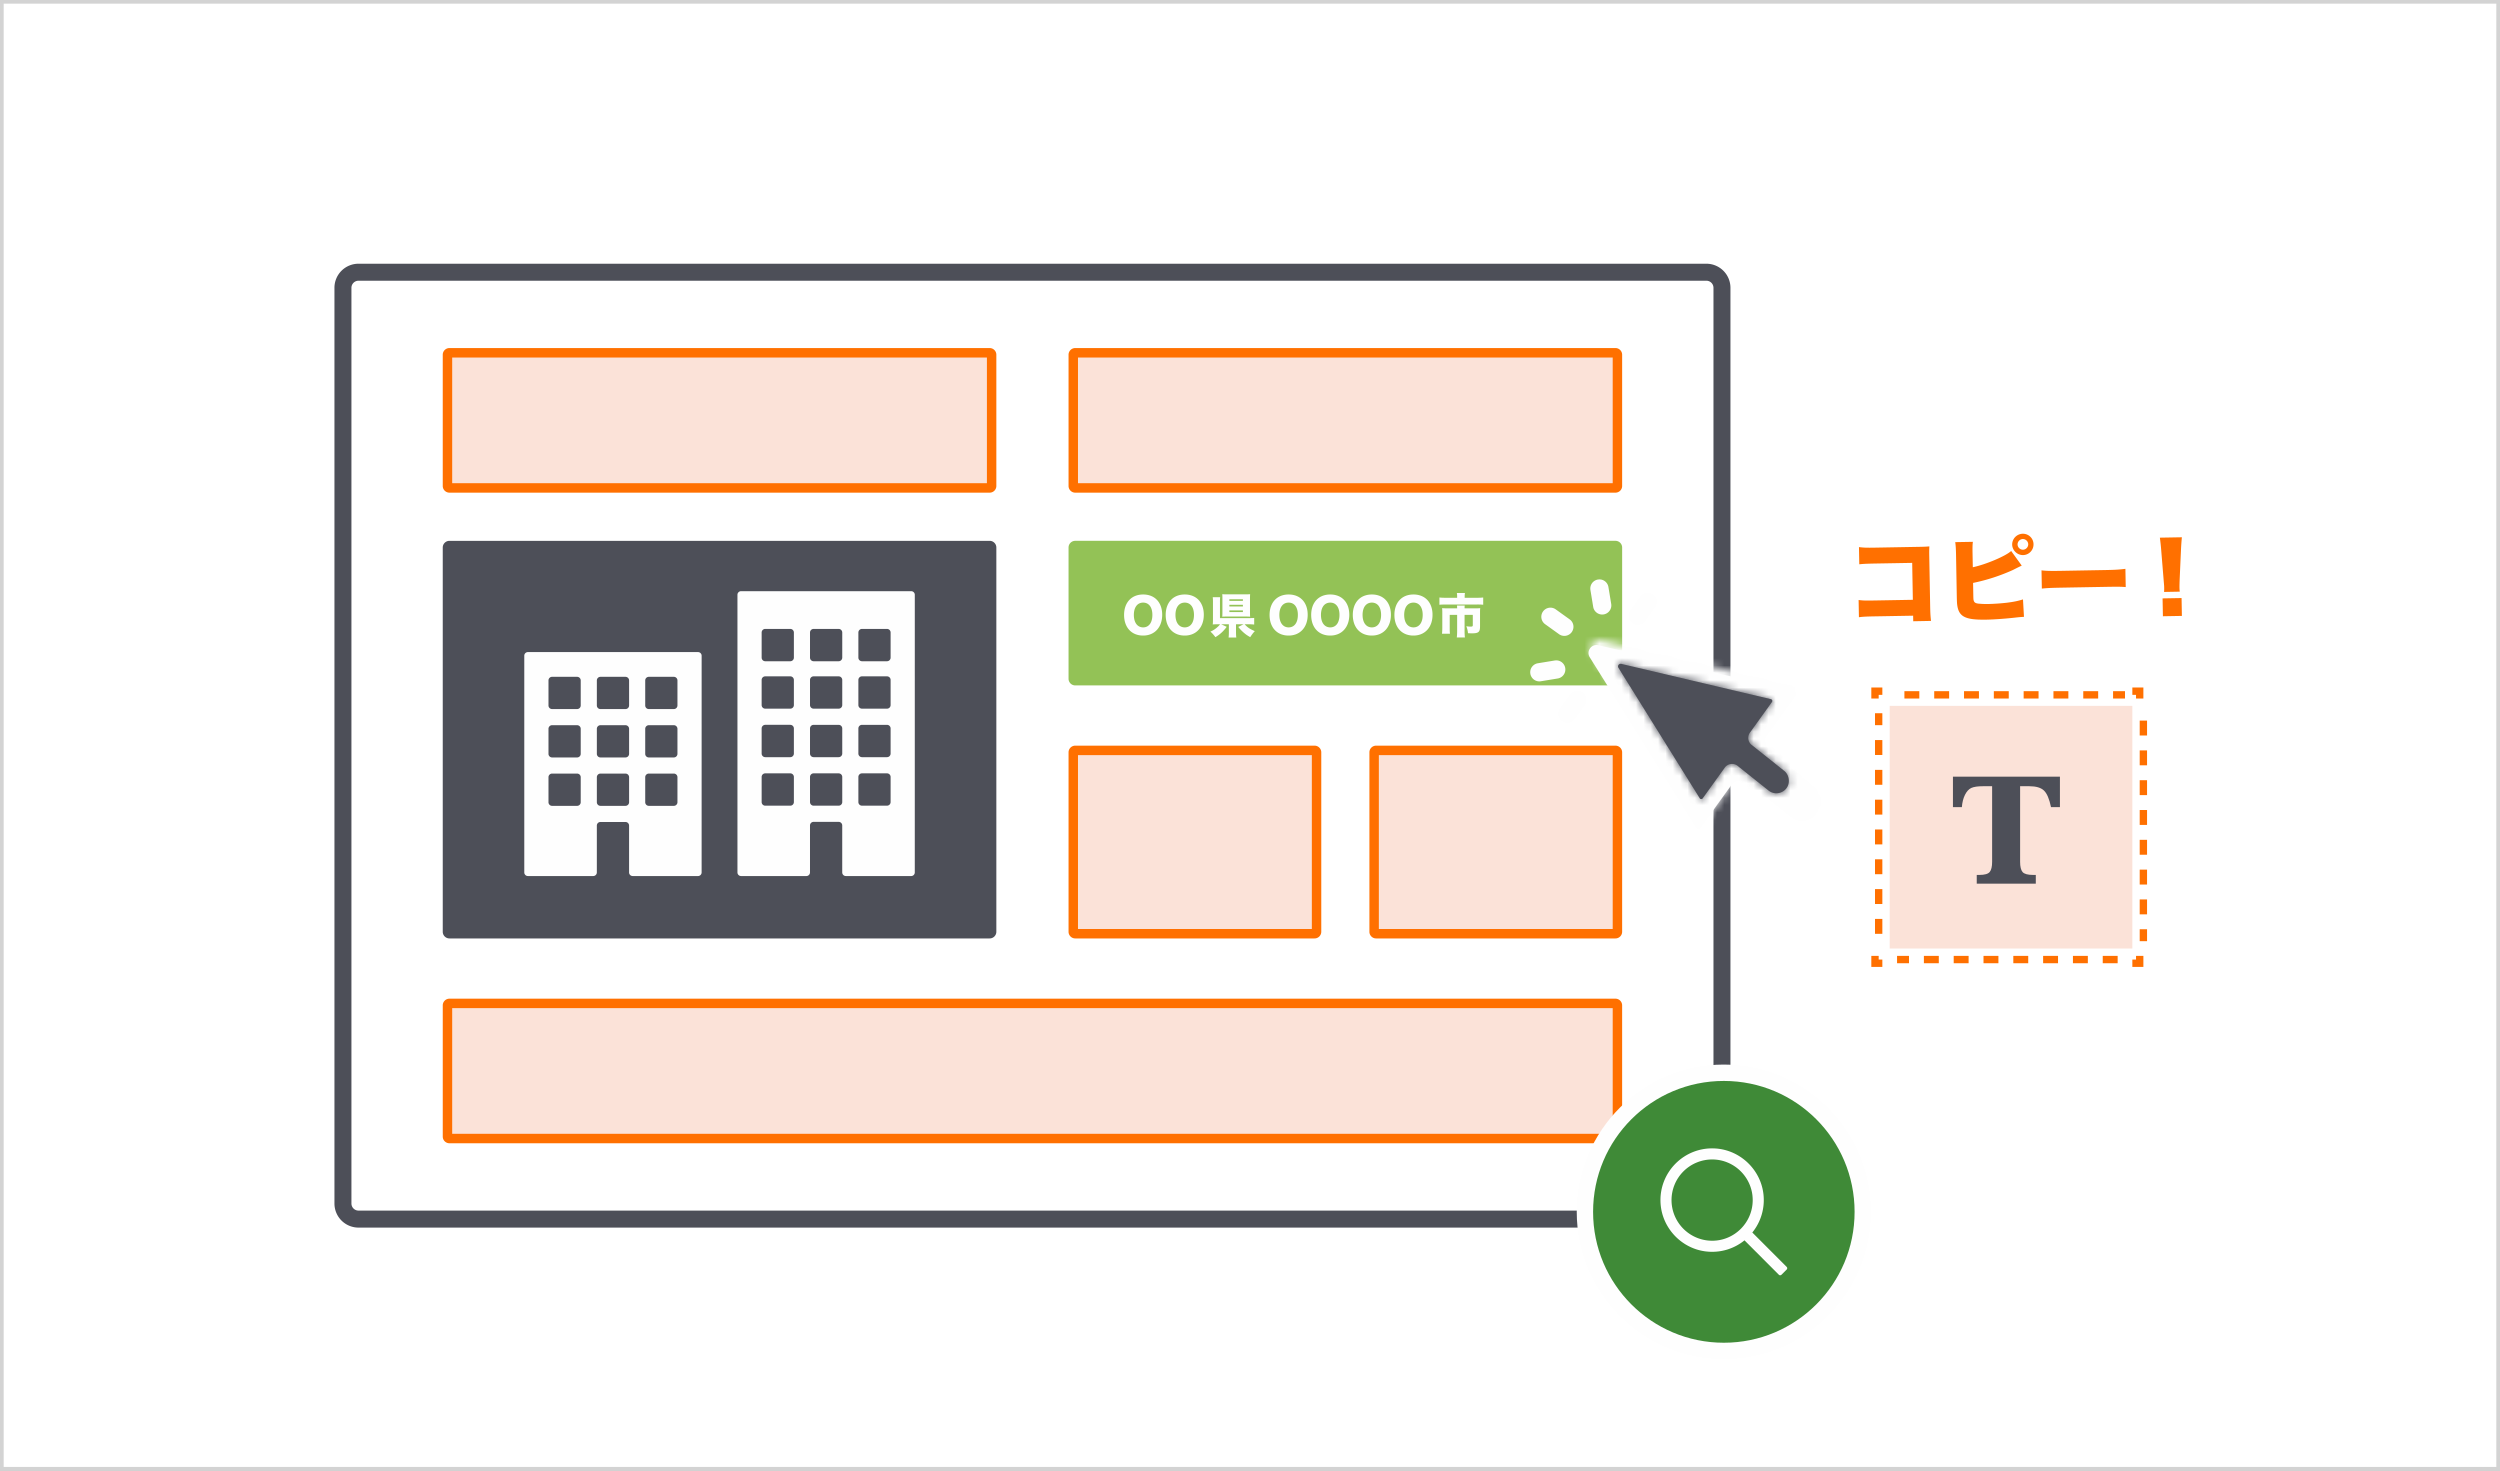 <svg xmlns="http://www.w3.org/2000/svg" xmlns:xlink="http://www.w3.org/1999/xlink" width="340" height="200" viewBox="0 0 340 200">
    <rect x="0" y="0" width="340" height="200" fill="#333333" stroke="none"/>
    <defs>
        <path id="a" d="M0 .354h312.716v1.5H0z"/>
        <path id="b" d="M.548 1.746l14.445 23.48c.079.125.194.155.279.162a.332.332 0 0 0 .285-.147l4.128-5.816a1.665 1.665 0 0 1 2.339-.39l5.944 4.8c1.05.767 2.53.523 3.287-.546.736-1.036.486-2.587-.536-3.331l-5.945-4.799a1.71 1.71 0 0 1-.382-2.367l4.128-5.816a.326.326 0 0 0 .06-.252.337.337 0 0 0-.257-.285L1.718.083a1.132 1.132 0 0 0-.259-.031C.644.052.08.988.548 1.746z"/>
        <path id="d" d="M.107.823L11.16 18.56a.24.24 0 0 0 .203.117.234.234 0 0 0 .209-.104l2.997-4.173a1.221 1.221 0 0 1 1.701-.277l4.318 3.443c.767.55 1.838.375 2.39-.392.534-.743.352-1.856-.392-2.391l-4.318-3.442a1.216 1.216 0 0 1-.277-1.697l2.999-4.174a.233.233 0 0 0 .044-.182.25.25 0 0 0-.188-.205L.493.282a.359.359 0 0 0-.385.54v.001z"/>
        <path id="f" d="M.107.823L11.16 18.56a.24.24 0 0 0 .203.117.234.234 0 0 0 .209-.104l2.997-4.173a1.221 1.221 0 0 1 1.701-.277l4.318 3.443c.767.55 1.838.375 2.39-.392.534-.743.352-1.856-.392-2.391l-4.318-3.442a1.216 1.216 0 0 1-.277-1.697l2.999-4.174a.233.233 0 0 0 .044-.182.25.25 0 0 0-.188-.205L.493.282a.359.359 0 0 0-.385.54v.001z"/>
    </defs>
    <g fill="none" fill-rule="evenodd">
        <path fill="#FFF" stroke="#D3D3D3" d="M0 0h340v200H0z"/>
        <path fill="#FEFEFE" d="M13 1.5h313H13z"/>
        <path stroke="#FF7000" d="M291 130v1h-1"/>
        <path stroke="#FF7000" stroke-dasharray="2.027,2.027" d="M288 130.5h-30"/>
        <path stroke="#FF7000" d="M256 131h-1v-1"/>
        <path stroke="#FF7000" stroke-dasharray="2.027,2.027" d="M255.5 127V97"/>
        <path stroke="#FF7000" d="M255 95v-1h1"/>
        <path stroke="#FF7000" stroke-dasharray="2.027,2.027" d="M259 94.5h30"/>
        <path stroke="#FF7000" d="M290 94h1v1"/>
        <path stroke="#FF7000" stroke-dasharray="2.027,2.027" d="M291.5 98v30"/>
        <path fill="#FBE2D8" d="M257 129h33V96h-33z"/>
        <path fill="#4D4F58" d="M232.068 35.866H48.758a3.274 3.274 0 0 0-3.273 3.277v124.533a3.275 3.275 0 0 0 3.273 3.278h183.31a3.277 3.277 0 0 0 3.273-3.278V39.143a3.276 3.276 0 0 0-3.273-3.277m0 2.312c.531 0 .964.433.964.965v124.533a.965.965 0 0 1-.964.965H48.758a.965.965 0 0 1-.963-.965V39.143c0-.532.432-.965.963-.965h183.31"/>
        <path fill="#FBE2D8" d="M61.125 66.356a.269.269 0 0 1-.269-.267V48.245a.27.27 0 0 1 .269-.268h73.468a.27.27 0 0 1 .268.268V66.09c0 .147-.12.267-.268.267H61.125z"/>
        <path fill="#FF7000" d="M134.593 47.336H61.124a.91.91 0 0 0-.91.91V66.09c0 .503.409.911.91.911h73.469a.91.91 0 0 0 .91-.91V48.246a.91.91 0 0 0-.91-.91zm-73.095 18.38h72.722V48.62H61.498v17.095z"/>
        <path fill="#93C256" d="M219.701 93.217h-73.47a.91.91 0 0 1-.908-.91V74.463c0-.502.408-.911.908-.911h73.47a.91.91 0 0 1 .91.91v17.843a.91.91 0 0 1-.91.911"/>
        <path fill="#FBE2D8" d="M61.125 154.84a.269.269 0 0 1-.269-.267V136.73c0-.146.121-.267.269-.267H219.7c.148 0 .268.12.268.267v17.844c0 .147-.12.267-.268.267H61.125z"/>
        <path fill="#FF7000" d="M219.701 135.82H61.125a.909.909 0 0 0-.91.911v17.843c0 .502.407.91.91.91H219.7a.91.91 0 0 0 .91-.91V136.73a.909.909 0 0 0-.91-.91zM61.498 154.2h157.83v-17.095H61.498V154.2z"/>
        <path fill="#FBE2D8" d="M146.232 126.985a.269.269 0 0 1-.267-.269v-24.395c0-.148.12-.269.267-.269h32.552c.146 0 .267.12.267.269v24.395c0 .148-.12.269-.267.269h-32.552z"/>
        <path fill="#FF7000" d="M178.784 101.41h-32.552a.91.91 0 0 0-.909.91v24.397c0 .502.407.91.909.91h32.552a.909.909 0 0 0 .909-.91V102.32a.91.91 0 0 0-.909-.91zm-32.178 24.932h31.804v-23.648h-31.804v23.648z"/>
        <path fill="#FBE2D8" d="M187.15 126.985a.269.269 0 0 1-.268-.269v-24.395c0-.148.12-.269.268-.269H219.7c.148 0 .268.12.268.269v24.395c0 .148-.12.269-.268.269H187.15z"/>
        <path fill="#FF7000" d="M219.701 101.41H187.15a.91.91 0 0 0-.91.91v24.397c0 .502.407.91.91.91h32.551a.91.91 0 0 0 .91-.91V102.32a.91.91 0 0 0-.91-.91zm-32.178 24.932h31.805v-23.648h-31.805v23.648z"/>
        <path fill="#4D4F58" d="M134.593 127.627H61.124a.91.91 0 0 1-.91-.91V74.464c0-.502.409-.91.91-.91h73.469a.91.91 0 0 1 .91.91v52.253a.91.91 0 0 1-.91.91"/>
        <path fill="#FEFEFE" d="M95.423 89.176l-.002 29.474c0 .271-.22.492-.491.492h-8.885a.49.49 0 0 1-.49-.492v-6.37a.49.49 0 0 0-.491-.49H81.66a.489.489 0 0 0-.49.49v6.37c0 .271-.221.492-.492.492h-8.884a.492.492 0 0 1-.492-.492V89.176c0-.272.22-.492.492-.492H94.93c.272 0 .492.22.492.492m28.991-8.284l-.002 37.758c0 .271-.22.492-.492.492h-8.884a.493.493 0 0 1-.492-.492v-6.385a.49.49 0 0 0-.49-.492h-3.403c-.27 0-.491.22-.491.492v6.385c0 .271-.22.492-.49.492h-8.885a.493.493 0 0 1-.491-.492V80.892c0-.271.22-.491.491-.491h23.138c.27 0 .491.22.491.49m-45.926 24.317h-3.403c-.271 0-.49.22-.49.493v3.403c0 .272.219.492.49.492h3.403c.272 0 .491-.22.491-.492V105.7a.491.491 0 0 0-.491-.493m6.578 0h-3.404a.49.49 0 0 0-.489.493v3.403a.49.49 0 0 0 .49.492h3.403c.271 0 .492-.22.492-.492V105.7a.492.492 0 0 0-.492-.493m6.578 0H88.24a.49.49 0 0 0-.49.493v3.403a.49.49 0 0 0 .49.492h3.403c.27 0 .49-.22.49-.492V105.7a.491.491 0 0 0-.49-.493m15.835-.031h-3.404a.49.49 0 0 0-.49.49v3.415c0 .271.22.492.49.492h3.404c.27 0 .49-.22.49-.492v-3.415c0-.27-.22-.49-.49-.49m6.577 0h-3.402a.49.49 0 0 0-.492.49v3.415c0 .271.22.492.492.492h3.402c.27 0 .491-.22.491-.492v-3.415c0-.27-.22-.49-.491-.49m6.577 0h-3.402c-.27 0-.491.22-.491.49v3.415c0 .271.22.492.491.492h3.402a.492.492 0 0 0 .491-.492v-3.415a.49.49 0 0 0-.491-.49m-42.145-6.55h-3.403c-.271 0-.49.221-.49.494v3.403c0 .272.219.49.49.49h3.403a.489.489 0 0 0 .491-.49V99.12a.492.492 0 0 0-.491-.493m6.578 0h-3.404a.49.49 0 0 0-.489.493v3.403c0 .272.218.49.49.49h3.403a.49.49 0 0 0 .492-.49V99.12a.493.493 0 0 0-.492-.493m6.578 0H88.24a.491.491 0 0 0-.49.493v3.403c0 .272.218.49.49.49h3.403c.27 0 .49-.218.49-.49V99.12a.492.492 0 0 0-.49-.493m15.835-.05h-3.404c-.27 0-.49.222-.49.493v3.413c0 .272.22.492.49.492h3.404c.27 0 .49-.22.49-.492v-3.413a.492.492 0 0 0-.49-.492m6.577 0h-3.402a.492.492 0 0 0-.492.492v3.413c0 .272.22.492.492.492h3.402c.27 0 .491-.22.491-.492v-3.413a.493.493 0 0 0-.491-.492m6.577 0h-3.402a.493.493 0 0 0-.491.492v3.413c0 .272.22.492.491.492h3.402c.272 0 .491-.22.491-.492v-3.413a.492.492 0 0 0-.491-.492m-42.145-6.531h-3.403c-.271 0-.49.22-.49.492v3.404c0 .27.219.49.49.49h3.403a.49.49 0 0 0 .491-.49V92.54a.492.492 0 0 0-.491-.492m6.578 0h-3.404a.49.49 0 0 0-.489.492v3.404c0 .27.218.49.49.49h3.403c.271 0 .492-.22.492-.49V92.54a.493.493 0 0 0-.492-.492m6.578 0H88.24a.49.49 0 0 0-.49.492v3.404c0 .27.218.49.49.49h3.403c.27 0 .49-.22.49-.49V92.54a.492.492 0 0 0-.49-.492m15.835-.065h-3.404c-.27 0-.49.217-.49.49v3.416c0 .27.22.49.49.49h3.404a.49.49 0 0 0 .49-.49v-3.416a.49.49 0 0 0-.49-.49m6.577 0h-3.402a.489.489 0 0 0-.492.49v3.416c0 .27.22.49.492.49h3.402a.49.49 0 0 0 .491-.49v-3.416a.49.49 0 0 0-.491-.49m6.577 0h-3.402a.49.49 0 0 0-.491.49v3.416c0 .27.22.49.491.49h3.402a.49.49 0 0 0 .491-.49v-3.416c0-.273-.219-.49-.491-.49m-13.154-6.451h-3.404a.49.49 0 0 0-.49.492v3.413c0 .272.22.492.49.492h3.404c.27 0 .49-.22.49-.492v-3.413a.492.492 0 0 0-.49-.492m6.577 0h-3.402a.491.491 0 0 0-.492.492v3.413c0 .272.22.492.492.492h3.402c.27 0 .491-.22.491-.492v-3.413a.492.492 0 0 0-.491-.492m6.577 0h-3.402c-.27 0-.491.22-.491.492v3.413c0 .272.22.492.491.492h3.402c.272 0 .491-.22.491-.492v-3.413a.491.491 0 0 0-.491-.492"/>
        <path fill="#FBE2D8" d="M146.232 66.356a.269.269 0 0 1-.267-.267V48.245a.27.27 0 0 1 .267-.268h73.47a.27.27 0 0 1 .268.268V66.09c0 .147-.12.267-.269.267h-73.47z"/>
        <path fill="#FF7000" d="M219.701 47.336h-73.47a.91.91 0 0 0-.908.91V66.09c0 .503.408.911.908.911h73.47a.91.91 0 0 0 .91-.91V48.246a.91.91 0 0 0-.91-.91zm-73.095 18.38h72.722V48.62h-72.722v17.095z"/>
        <path fill="#FEFEFE" d="M254.448 164.81c0 11.061-8.956 20.028-20.006 20.028-11.048 0-20.005-8.967-20.005-20.028 0-11.06 8.957-20.029 20.005-20.029 11.05 0 20.006 8.968 20.006 20.03"/>
        <path fill="#3F8A37" d="M252.225 164.81c0 9.832-7.96 17.802-17.782 17.802-9.821 0-17.783-7.97-17.783-17.802 0-9.833 7.962-17.802 17.783-17.802 9.821 0 17.782 7.97 17.782 17.802"/>
        <path fill="#FEFEFE" d="M227.328 163.213a5.53 5.53 0 0 1 5.521-5.526c3.044 0 5.519 2.48 5.519 5.526 0 3.049-2.475 5.528-5.519 5.528a5.531 5.531 0 0 1-5.521-5.528m15.662 9.088l-4.675-4.679a7.013 7.013 0 0 0 1.514-5.213c-.373-3.34-3.151-5.989-6.5-6.214-4.252-.286-7.775 3.244-7.49 7.5.223 3.35 2.87 6.132 6.207 6.505a6.978 6.978 0 0 0 5.206-1.513l4.673 4.679a.25.25 0 0 0 .354 0l.71-.71a.253.253 0 0 0 0-.355"/>
        <path fill="#4D4F58" d="M270.93 106.926h-1.222c-.73 0-1.265.078-1.609.233-.342.158-.631.473-.863.94-.233.47-.374 1.026-.422 1.67H265.6v-4.143h14.55v4.143h-1.214c-.229-1.117-.55-1.87-.965-2.26-.412-.39-1.075-.583-1.983-.583h-1.253v10.28c0 .666.113 1.13.337 1.392.225.26.698.392 1.42.392h.377v1.188h-8.032v-1.188h.344c.73 0 1.203-.135 1.42-.405.219-.267.328-.727.328-1.378v-10.281z"/>
        <path fill="#FEFEFE" d="M156.722 83.628c0-1.044-.474-1.673-1.252-1.673-.783 0-1.265.637-1.265 1.673 0 1.045.482 1.697 1.265 1.697.778 0 1.252-.644 1.252-1.697m1.336-.015c0 1.699-1.034 2.824-2.593 2.824-1.574 0-2.59-1.1-2.59-2.803 0-1.697 1.016-2.784 2.595-2.784 1.581 0 2.588 1.08 2.588 2.763M162.381 83.628c0-1.044-.474-1.673-1.252-1.673-.783 0-1.265.637-1.265 1.673 0 1.045.482 1.697 1.265 1.697.778 0 1.252-.644 1.252-1.697m1.336-.015c0 1.699-1.034 2.824-2.593 2.824-1.575 0-2.59-1.1-2.59-2.803 0-1.697 1.015-2.784 2.595-2.784 1.58 0 2.588 1.08 2.588 2.763M167.193 83.241h1.842v-.225h-1.842v.225zm0-.765h1.842v-.219h-1.842v.219zm0-.76h1.842v-.218h-1.842v.218zm2.806 1.597c0 .224.006.404.02.558a7.797 7.797 0 0 0-.592-.02h-2.608c-.23 0-.436.007-.59.02.013-.187.02-.34.02-.567v-1.94c0-.212-.007-.393-.02-.553.154.013.348.019.604.019h2.6c.245 0 .424-.006.585-.02-.013.174-.019.335-.019.56v1.943zm-1.902 2.596c0 .38.013.606.04.798h-1.047c.026-.199.037-.431.037-.798V84.9h-1.052l.758.348c-.47.63-.918 1.035-1.54 1.408a4.43 4.43 0 0 0-.677-.758 3.24 3.24 0 0 0 .997-.65c.148-.135.212-.212.314-.347h-.29c-.32 0-.513.006-.704.025.024-.192.03-.36.03-.713v-2.289a5.29 5.29 0 0 0-.03-.706h1.007a6.33 6.33 0 0 0-.025.693v2.155h3.86c.416 0 .622-.008.795-.032v.905a6.503 6.503 0 0 0-.79-.038h-.507c.399.438.681.63 1.38.932-.263.29-.385.45-.622.823-.41-.237-.585-.359-.848-.585a5.211 5.211 0 0 1-.776-.81l.712-.36h-1.022v1.01zM176.51 83.628c0-1.044-.475-1.673-1.254-1.673-.782 0-1.264.637-1.264 1.673 0 1.045.482 1.697 1.264 1.697.78 0 1.254-.644 1.254-1.697m1.336-.015c0 1.699-1.034 2.824-2.595 2.824-1.573 0-2.588-1.1-2.588-2.803 0-1.697 1.015-2.784 2.593-2.784 1.581 0 2.59 1.08 2.59 2.763M182.169 83.628c0-1.044-.475-1.673-1.254-1.673-.783 0-1.264.637-1.264 1.673 0 1.045.481 1.697 1.264 1.697.78 0 1.254-.644 1.254-1.697m1.336-.015c0 1.699-1.035 2.824-2.595 2.824-1.573 0-2.588-1.1-2.588-2.803 0-1.697 1.015-2.784 2.593-2.784 1.581 0 2.59 1.08 2.59 2.763M187.828 83.628c0-1.044-.475-1.673-1.254-1.673-.783 0-1.264.637-1.264 1.673 0 1.045.481 1.697 1.264 1.697.779 0 1.254-.644 1.254-1.697m1.336-.015c0 1.699-1.035 2.824-2.595 2.824-1.573 0-2.588-1.1-2.588-2.803 0-1.697 1.015-2.784 2.593-2.784 1.581 0 2.59 1.08 2.59 2.763M193.487 83.628c0-1.044-.475-1.673-1.254-1.673-.783 0-1.264.637-1.264 1.673 0 1.045.481 1.697 1.264 1.697.779 0 1.254-.644 1.254-1.697m1.336-.015c0 1.699-1.035 2.824-2.595 2.824-1.573 0-2.588-1.1-2.588-2.803 0-1.697 1.015-2.784 2.593-2.784 1.581 0 2.59 1.08 2.59 2.763M198.17 82.733c0-.154-.008-.243-.021-.379h1.055c-.014.077-.02.167-.02.379h1.476c.303 0 .476-.006.65-.027-.02.181-.026.335-.026.58v1.916c0 .753-.212.93-1.08.93-.147 0-.3-.004-.559-.016a3.019 3.019 0 0 0-.23-.947c.185.027.43.052.559.052.27 0 .327-.038.327-.213v-1.387h-1.118v2.198c0 .348.014.598.045.875h-1.103c.03-.277.045-.534.045-.869v-2.204h-1.009v1.742c0 .393.006.58.032.823h-1.08a7.93 7.93 0 0 0 .04-.816v-2.083c0-.2-.007-.386-.026-.58.224.02.417.026.707.026h1.336zm0-1.671c0-.148-.015-.296-.039-.411h1.104a2.117 2.117 0 0 0-.038.404v.244h1.63c.38 0 .624-.012.888-.038v.984a7.466 7.466 0 0 0-.861-.032h-4.226c-.302 0-.585.011-.867.032v-.984c.289.026.513.038.892.038h1.517v-.237zM246.455 107.394l-5.96-4.742a1.676 1.676 0 0 1-.382-2.34l4.137-5.747a.339.339 0 0 0-.198-.53l-26.669-6.281c-.95-.224-1.692.816-1.174 1.642l14.48 23.2a.34.34 0 0 0 .28.161.323.323 0 0 0 .287-.145l4.138-5.745a1.684 1.684 0 0 1 2.344-.386l5.96 4.74a2.366 2.366 0 0 0 3.296-.535c.736-1.025.486-2.558-.54-3.292"/>
        <g transform="translate(216 87)">
            <mask id="c" fill="#fff">
                <use xlink:href="#b"/>
            </mask>
            <path fill="#FEFEFE" d="M34.715 25.827L29.258-7.956-3.543-2.492l5.455 33.783z" mask="url(#c)"/>
        </g>
        <g fill="#4D4F58">
            <path d="M242.586 104.783l-4.318-3.442a1.219 1.219 0 0 1-.278-1.7l2.998-4.173a.226.226 0 0 0 .046-.18.246.246 0 0 0-.188-.203l-20.354-4.801a.359.359 0 0 0-.385.54l11.053 17.734a.236.236 0 0 0 .202.118.229.229 0 0 0 .208-.104l2.999-4.172a1.221 1.221 0 0 1 1.7-.28l4.319 3.444a1.716 1.716 0 0 0 2.39-.39c.533-.744.351-1.857-.392-2.39"/>
        </g>
        <g>
            <g transform="translate(220 90)">
                <mask id="e" fill="#fff">
                    <use xlink:href="#d"/>
                </mask>
                <path fill="#4D4F58" d="M-4.483-2.89L23.09-7.426l4.577 27.987L.094 25.096z" mask="url(#e)"/>
            </g>
            <g transform="translate(220 90)">
                <mask id="g" fill="#fff">
                    <use xlink:href="#f"/>
                </mask>
                <path fill="#FEFEFE" d="M24.652-9.607l-3.739.614-23.834 3.92-3.739.613.613 3.752 3.963 24.237.614 3.75 3.74-.615 23.833-3.92 3.74-.615-.613-3.75-3.965-24.237-.613-3.75zm-3.126 4.365l3.964 24.236-23.833 3.92-3.965-24.237 23.834-3.92z" mask="url(#g)"/>
            </g>
        </g>
        <g>
            <path fill="#FEFEFE" d="M218.1 83.56h-.002a1.241 1.241 0 0 1-1.423-1.022l-.377-2.299a1.237 1.237 0 0 1 1.022-1.422h.004a1.238 1.238 0 0 1 1.422 1.02l.378 2.3a1.24 1.24 0 0 1-1.024 1.423M212.872 90.849v.003a1.24 1.24 0 0 1-1.022 1.423l-2.299.377a1.239 1.239 0 0 1-1.423-1.023v-.003a1.238 1.238 0 0 1 1.02-1.422l2.301-.377a1.24 1.24 0 0 1 1.423 1.022M213.757 85.962v.003a1.24 1.24 0 0 1-1.73.284l-1.891-1.36a1.238 1.238 0 0 1-.285-1.728l.002-.003a1.239 1.239 0 0 1 1.729-.283l1.891 1.358c.557.4.684 1.171.284 1.73M222.008 84.756l-.003-.002a1.241 1.241 0 0 1-.284-1.729l1.36-1.891a1.237 1.237 0 0 1 1.73-.284l.002.001a1.24 1.24 0 0 1 .283 1.73l-1.358 1.89a1.24 1.24 0 0 1-1.73.285M215.245 94.166l.003.003c.557.398.683 1.172.284 1.73l-1.359 1.89c-.4.557-1.174.684-1.73.285l-.002-.003a1.238 1.238 0 0 1-.283-1.73l1.358-1.89a1.238 1.238 0 0 1 1.73-.285"/>
            <path fill="#FF7000" d="M255.01 83.825c-1.183.022-1.62.043-2.197.117l-.042-2.34c.617.08.966.086 2.237.063l5.14-.092-.09-5.022-4.986.088c-1.182.024-1.671.044-2.21.105l-.042-2.34c.618.08 1.031.099 2.251.074l5.898-.107c.693-.01 1.053-.03 1.424-.061-.018.45-.025.668-.014 1.31l.121 6.707c.02 1.08.037 1.375.116 2.117l-2.416.046-.014-.757-5.177.092zM274.388 74.053a.735.735 0 0 0 .732.707.738.738 0 0 0 .72-.734.737.737 0 0 0-.733-.719.74.74 0 0 0-.719.746zm2.17-.039a1.448 1.448 0 0 1-1.411 1.478c-.797.014-1.478-.642-1.492-1.425a1.47 1.47 0 0 1 1.439-1.478 1.439 1.439 0 0 1 1.464 1.425zm-8.256 3.131c1.765-.366 4.533-1.548 5.214-2.214l1.438 1.99c-.408.202-.446.213-1.21.602a25.602 25.602 0 0 1-5.405 1.754l.026 1.441c.015.808.015.808.069.986.082.245.25.345.624.389.45.043.85.061 1.364.052a28.66 28.66 0 0 0 2.502-.173c.95-.122 1.449-.22 2.203-.452l.133 2.375c-.309.007-.682.039-1.322.113-1.283.14-2.72.245-3.749.263-1.759.032-2.649-.107-3.246-.508-.404-.288-.643-.709-.745-1.376-.044-.256-.063-.627-.077-1.359l-.1-5.59c-.017-.86-.05-1.296-.11-1.708l2.403-.042c-.056.398-.063.72-.045 1.724l.033 1.733zM277.645 77.567c.607.08 1.301.093 2.637.069l6.14-.111c1.285-.024 1.774-.058 2.633-.163l.043 2.48c-.616-.053-1.183-.055-2.646-.03l-6.116.11c-1.439.028-1.862.047-2.646.126l-.045-2.48zM294.155 83.81l-.045-2.429 2.583-.046.043 2.429-2.581.046zm.158-3.304c.02-.296.02-.373.014-.669-.003-.141-.003-.141-.068-.913l-.332-4.068a29.003 29.003 0 0 0-.185-1.734l2.993-.053a33.407 33.407 0 0 0-.122 1.739l-.183 4.078c-.016.514-.024.811-.02 1.017.002.14.004.256.035.562l-2.132.04z"/>
        </g>
    </g>
</svg>
